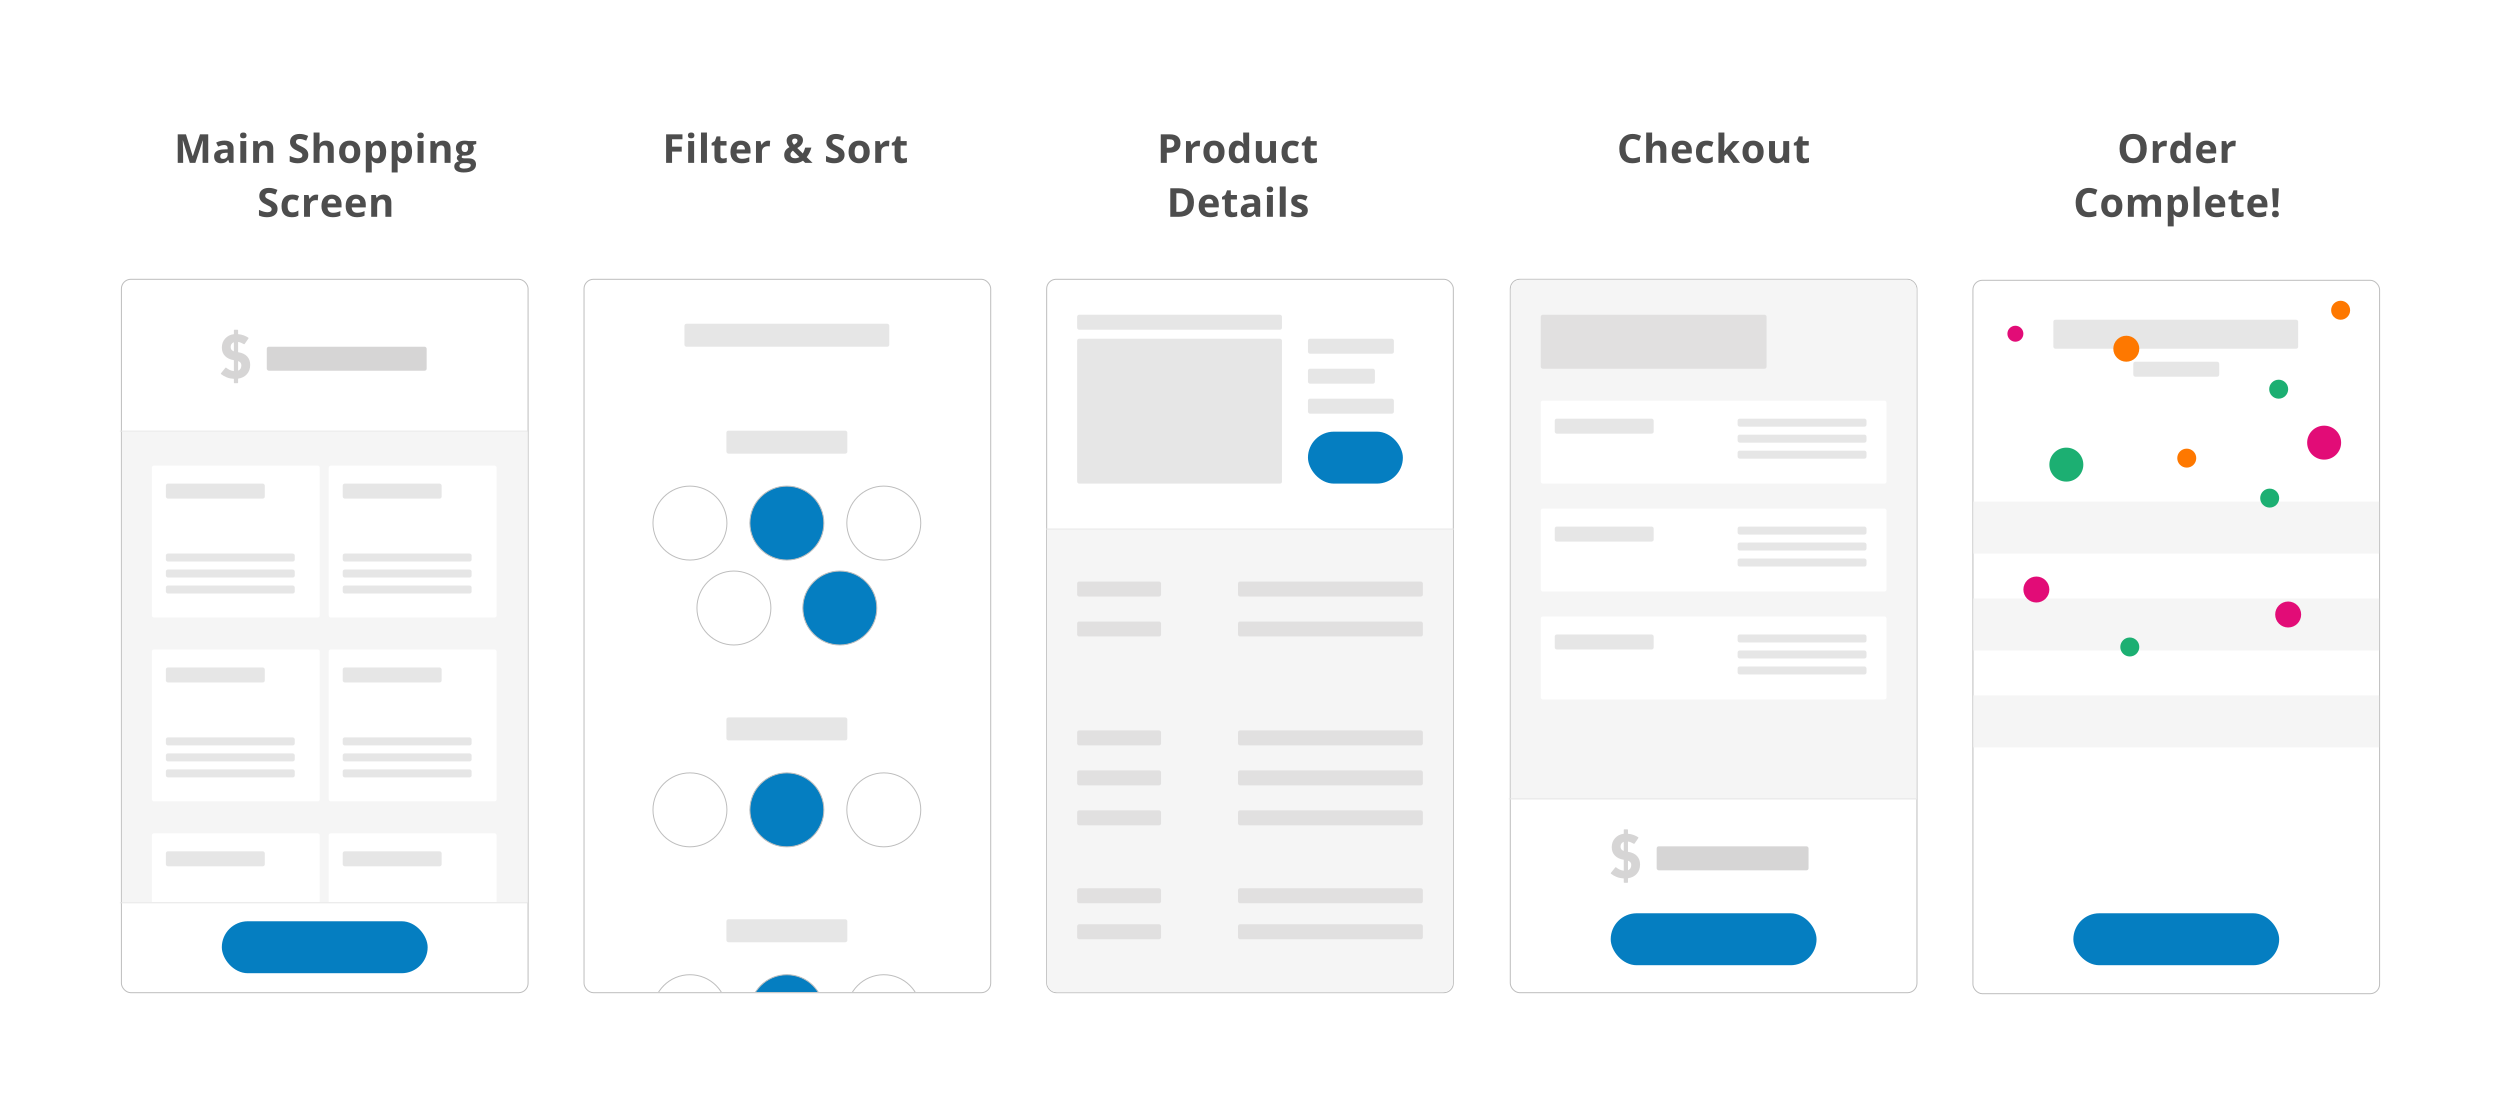<svg width="2502" height="1116" viewBox="0 0 2502 1116" fill="none" xmlns="http://www.w3.org/2000/svg">
<rect width="2502" height="1116" fill="white"/>
<rect x="121.5" y="279.5" width="407" height="714" rx="9.5" fill="white" stroke="#BDBDBD"/>
<rect x="122" y="432" width="406" height="471" fill="#F5F5F5"/>
<rect x="222" y="922" width="206" height="52" rx="26" fill="#057EC1"/>
<g filter="url(#filter0_d)">
<rect x="152" y="464" width="168" height="152" rx="2" fill="white"/>
</g>
<rect x="166" y="484" width="99" height="15" rx="2" fill="#E6E6E6"/>
<rect x="166" y="554" width="129" height="8" rx="2" fill="#E6E6E6"/>
<rect x="166" y="570" width="129" height="8" rx="2" fill="#E6E6E6"/>
<rect x="166" y="586" width="129" height="8" rx="2" fill="#E6E6E6"/>
<g filter="url(#filter1_d)">
<rect x="152" y="648" width="168" height="152" rx="2" fill="white"/>
</g>
<rect x="166" y="668" width="99" height="15" rx="2" fill="#E6E6E6"/>
<rect x="166" y="738" width="129" height="8" rx="2" fill="#E6E6E6"/>
<rect x="166" y="754" width="129" height="8" rx="2" fill="#E6E6E6"/>
<rect x="166" y="770" width="129" height="8" rx="2" fill="#E6E6E6"/>
<g filter="url(#filter2_d)">
<rect x="329" y="464" width="168" height="152" rx="2" fill="white"/>
</g>
<rect x="343" y="484" width="99" height="15" rx="2" fill="#E6E6E6"/>
<rect x="343" y="554" width="129" height="8" rx="2" fill="#E6E6E6"/>
<rect x="343" y="570" width="129" height="8" rx="2" fill="#E6E6E6"/>
<rect x="343" y="586" width="129" height="8" rx="2" fill="#E6E6E6"/>
<g filter="url(#filter3_d)">
<rect x="329" y="648" width="168" height="152" rx="2" fill="white"/>
</g>
<rect x="343" y="668" width="99" height="15" rx="2" fill="#E6E6E6"/>
<rect x="343" y="738" width="129" height="8" rx="2" fill="#E6E6E6"/>
<rect x="343" y="754" width="129" height="8" rx="2" fill="#E6E6E6"/>
<rect x="343" y="770" width="129" height="8" rx="2" fill="#E6E6E6"/>
<mask id="mask0" mask-type="alpha" maskUnits="userSpaceOnUse" x="147" y="821" width="358" height="82">
<rect x="147" y="821" width="358" height="82" fill="#C4C4C4"/>
</mask>
<g mask="url(#mask0)">
<g filter="url(#filter4_d)">
<rect x="152" y="832" width="168" height="152" rx="2" fill="white"/>
</g>
<rect x="166" y="852" width="99" height="15" rx="2" fill="#E6E6E6"/>
<g filter="url(#filter5_d)">
<rect x="329" y="832" width="168" height="152" rx="2" fill="white"/>
</g>
<rect x="343" y="852" width="99" height="15" rx="2" fill="#E6E6E6"/>
</g>
<line x1="120" y1="431.5" x2="528" y2="431.5" stroke="#E6E6E6"/>
<line x1="120" y1="903.5" x2="528" y2="903.5" stroke="#E6E6E6"/>
<path d="M221.324 374.48C220.94 374.181 220.897 373.861 221.196 373.52L225.548 368.144C225.847 367.803 226.124 367.76 226.38 368.016C227.319 368.784 228.449 369.509 229.772 370.192C231.095 370.832 232.524 371.237 234.06 371.408V360.464C230.305 359.867 227.361 358.48 225.228 356.304C223.095 354.128 222.028 351.312 222.028 347.856C222.028 346.064 222.305 344.4 222.86 342.864C223.457 341.328 224.289 339.984 225.356 338.832C226.423 337.637 227.681 336.656 229.132 335.888C230.625 335.12 232.268 334.629 234.06 334.416V330.64C234.06 330.213 234.273 330 234.7 330H237.644C238.071 330 238.284 330.213 238.284 330.64V334.416C240.332 334.587 242.209 334.992 243.916 335.632C245.623 336.272 247.137 337.019 248.46 337.872C248.801 338.128 248.844 338.448 248.588 338.832L244.876 344.208C244.62 344.549 244.321 344.613 243.98 344.4C243.084 343.845 242.145 343.376 241.164 342.992C240.225 342.608 239.265 342.331 238.284 342.16V352.464C242.337 353.104 245.367 354.533 247.372 356.752C249.377 358.928 250.38 361.744 250.38 365.2C250.38 368.955 249.292 372.048 247.116 374.48C244.983 376.912 242.039 378.405 238.284 378.96V382.864C238.284 383.291 238.071 383.504 237.644 383.504H234.7C234.273 383.504 234.06 383.291 234.06 382.864V379.152C231.5 379.024 229.132 378.533 226.956 377.68C224.823 376.827 222.945 375.76 221.324 374.48ZM234.06 342.48C233.079 342.864 232.289 343.461 231.692 344.272C231.137 345.083 230.86 346.043 230.86 347.152C230.86 348.176 231.073 349.072 231.5 349.84C231.969 350.565 232.823 351.163 234.06 351.632V342.48ZM238.284 370.96C240.46 370.107 241.548 368.336 241.548 365.648C241.548 364.709 241.313 363.877 240.844 363.152C240.375 362.427 239.521 361.829 238.284 361.36V370.96Z" fill="#D6D5D5"/>
<rect x="267" y="347" width="160" height="24" rx="2" fill="#D6D5D5"/>
<rect x="1511.5" y="279.5" width="407" height="714" rx="9.5" fill="white" stroke="#BDBDBD"/>
<path d="M1612.32 874.48C1611.94 874.181 1611.9 873.861 1612.2 873.52L1616.55 868.144C1616.85 867.803 1617.12 867.76 1617.38 868.016C1618.32 868.784 1619.45 869.509 1620.77 870.192C1622.09 870.832 1623.52 871.237 1625.06 871.408V860.464C1621.31 859.867 1618.36 858.48 1616.23 856.304C1614.09 854.128 1613.03 851.312 1613.03 847.856C1613.03 846.064 1613.31 844.4 1613.86 842.864C1614.46 841.328 1615.29 839.984 1616.36 838.832C1617.42 837.637 1618.68 836.656 1620.13 835.888C1621.63 835.12 1623.27 834.629 1625.06 834.416V830.64C1625.06 830.213 1625.27 830 1625.7 830H1628.64C1629.07 830 1629.28 830.213 1629.28 830.64V834.416C1631.33 834.587 1633.21 834.992 1634.92 835.632C1636.62 836.272 1638.14 837.019 1639.46 837.872C1639.8 838.128 1639.84 838.448 1639.59 838.832L1635.88 844.208C1635.62 844.549 1635.32 844.613 1634.98 844.4C1634.08 843.845 1633.15 843.376 1632.16 842.992C1631.23 842.608 1630.27 842.331 1629.28 842.16V852.464C1633.34 853.104 1636.37 854.533 1638.37 856.752C1640.38 858.928 1641.38 861.744 1641.38 865.2C1641.38 868.955 1640.29 872.048 1638.12 874.48C1635.98 876.912 1633.04 878.405 1629.28 878.96V882.864C1629.28 883.291 1629.07 883.504 1628.64 883.504H1625.7C1625.27 883.504 1625.06 883.291 1625.06 882.864V879.152C1622.5 879.024 1620.13 878.533 1617.96 877.68C1615.82 876.827 1613.95 875.76 1612.32 874.48ZM1625.06 842.48C1624.08 842.864 1623.29 843.461 1622.69 844.272C1622.14 845.083 1621.86 846.043 1621.86 847.152C1621.86 848.176 1622.07 849.072 1622.5 849.84C1622.97 850.565 1623.82 851.163 1625.06 851.632V842.48ZM1629.28 870.96C1631.46 870.107 1632.55 868.336 1632.55 865.648C1632.55 864.709 1632.31 863.877 1631.84 863.152C1631.37 862.427 1630.52 861.829 1629.28 861.36V870.96Z" fill="#D6D5D5"/>
<rect x="1658" y="847" width="152" height="24" rx="2" fill="#D6D5D5"/>
<path d="M1512 290C1512 284.477 1516.48 280 1522 280H1908C1913.52 280 1918 284.477 1918 290V800H1512V290Z" fill="#F5F5F5"/>
<rect x="1542" y="315" width="226" height="54" rx="2" fill="#E1E0E0"/>
<rect x="1612" y="914" width="206" height="52" rx="26" fill="#057EC1"/>
<g filter="url(#filter6_d)">
<rect x="1542" y="399" width="346" height="83" rx="2" fill="white"/>
</g>
<rect x="1556" y="419" width="99" height="15" rx="2" fill="#E6E6E6"/>
<rect x="1739" y="419" width="129" height="8" rx="2" fill="#E6E6E6"/>
<rect x="1739" y="435" width="129" height="8" rx="2" fill="#E6E6E6"/>
<rect x="1739" y="451" width="129" height="8" rx="2" fill="#E6E6E6"/>
<g filter="url(#filter7_d)">
<rect x="1542" y="507" width="346" height="83" rx="2" fill="white"/>
</g>
<rect x="1556" y="527" width="99" height="15" rx="2" fill="#E6E6E6"/>
<rect x="1739" y="527" width="129" height="8" rx="2" fill="#E6E6E6"/>
<rect x="1739" y="543" width="129" height="8" rx="2" fill="#E6E6E6"/>
<rect x="1739" y="559" width="129" height="8" rx="2" fill="#E6E6E6"/>
<g filter="url(#filter8_d)">
<rect x="1542" y="615" width="346" height="83" rx="2" fill="white"/>
</g>
<rect x="1556" y="635" width="99" height="15" rx="2" fill="#E6E6E6"/>
<rect x="1739" y="635" width="129" height="8" rx="2" fill="#E6E6E6"/>
<rect x="1739" y="651" width="129" height="8" rx="2" fill="#E6E6E6"/>
<rect x="1739" y="667" width="129" height="8" rx="2" fill="#E6E6E6"/>
<line x1="1510" y1="799.5" x2="1918" y2="799.5" stroke="#E6E6E6"/>
<rect x="1047.5" y="279.5" width="407" height="714" rx="9.5" fill="white" stroke="#BDBDBD"/>
<rect x="1309" y="432" width="95" height="52" rx="26" fill="#057EC1"/>
<path d="M1048 530H1454V983C1454 988.523 1449.52 993 1444 993H1058C1052.48 993 1048 988.523 1048 983V530Z" fill="#F5F5F5"/>
<line x1="1047" y1="529.5" x2="1455" y2="529.5" stroke="#E6E6E6"/>
<rect x="1309" y="339" width="86" height="15" rx="2" fill="#E6E6E6"/>
<rect x="1309" y="369" width="67" height="15" rx="2" fill="#E6E6E6"/>
<rect x="1309" y="399" width="86" height="15" rx="2" fill="#E6E6E6"/>
<rect x="1078" y="582" width="84" height="15" rx="2" fill="#E1E0E0"/>
<rect x="1078" y="622" width="84" height="15" rx="2" fill="#E1E0E0"/>
<rect x="1078" y="731" width="84" height="15" rx="2" fill="#E1E0E0"/>
<rect x="1078" y="771" width="84" height="15" rx="2" fill="#E1E0E0"/>
<rect x="1078" y="811" width="84" height="15" rx="2" fill="#E1E0E0"/>
<rect x="1078" y="925" width="84" height="15" rx="2" fill="#E1E0E0"/>
<rect x="1078" y="889" width="84" height="15" rx="2" fill="#E1E0E0"/>
<rect x="1239" y="582" width="185" height="15" rx="2" fill="#E1E0E0"/>
<rect x="1239" y="622" width="185" height="15" rx="2" fill="#E1E0E0"/>
<rect x="1239" y="731" width="185" height="15" rx="2" fill="#E1E0E0"/>
<rect x="1239" y="771" width="185" height="15" rx="2" fill="#E1E0E0"/>
<rect x="1239" y="811" width="185" height="15" rx="2" fill="#E1E0E0"/>
<rect x="1239" y="925" width="185" height="15" rx="2" fill="#E1E0E0"/>
<rect x="1239" y="889" width="185" height="15" rx="2" fill="#E1E0E0"/>
<rect x="1078" y="315" width="205" height="15" rx="2" fill="#E6E6E6"/>
<rect x="1078" y="339" width="205" height="145" rx="2" fill="#E6E6E6"/>
<path d="M189.952 163L183.077 140.598H182.901C183.148 145.155 183.272 148.195 183.272 149.719V163H177.862V134.445H186.104L192.862 156.281H192.979L200.147 134.445H208.389V163H202.745V149.484C202.745 148.846 202.751 148.111 202.764 147.277C202.79 146.444 202.881 144.23 203.038 140.637H202.862L195.498 163H189.952ZM229.595 163L228.442 160.031H228.286C227.283 161.294 226.248 162.173 225.18 162.668C224.126 163.15 222.746 163.391 221.04 163.391C218.943 163.391 217.29 162.792 216.079 161.594C214.881 160.396 214.282 158.69 214.282 156.477C214.282 154.159 215.089 152.453 216.704 151.359C218.332 150.253 220.779 149.641 224.048 149.523L227.837 149.406V148.449C227.837 146.236 226.704 145.129 224.438 145.129C222.693 145.129 220.643 145.656 218.286 146.711L216.313 142.688C218.826 141.372 221.613 140.715 224.673 140.715C227.602 140.715 229.848 141.353 231.411 142.629C232.973 143.905 233.755 145.845 233.755 148.449V163H229.595ZM227.837 152.883L225.532 152.961C223.8 153.013 222.511 153.326 221.665 153.898C220.818 154.471 220.395 155.344 220.395 156.516C220.395 158.195 221.359 159.035 223.286 159.035C224.666 159.035 225.766 158.638 226.587 157.844C227.42 157.049 227.837 155.995 227.837 154.68V152.883ZM240.253 135.52C240.253 133.579 241.334 132.609 243.495 132.609C245.657 132.609 246.738 133.579 246.738 135.52C246.738 136.444 246.464 137.167 245.917 137.688C245.383 138.195 244.576 138.449 243.495 138.449C241.334 138.449 240.253 137.473 240.253 135.52ZM246.464 163H240.507V141.164H246.464V163ZM273.49 163H267.533V150.246C267.533 148.671 267.253 147.492 266.693 146.711C266.133 145.917 265.241 145.52 264.017 145.52C262.351 145.52 261.146 146.079 260.404 147.199C259.662 148.306 259.291 150.148 259.291 152.727V163H253.334V141.164H257.884L258.685 143.957H259.017C259.681 142.902 260.593 142.108 261.752 141.574C262.923 141.027 264.252 140.754 265.736 140.754C268.275 140.754 270.202 141.444 271.517 142.824C272.832 144.191 273.49 146.171 273.49 148.762V163ZM308.538 155.07C308.538 157.648 307.607 159.68 305.745 161.164C303.896 162.648 301.317 163.391 298.01 163.391C294.963 163.391 292.268 162.818 289.924 161.672V156.047C291.851 156.906 293.479 157.512 294.807 157.863C296.148 158.215 297.372 158.391 298.479 158.391C299.807 158.391 300.823 158.137 301.526 157.629C302.242 157.121 302.6 156.366 302.6 155.363C302.6 154.803 302.444 154.309 302.131 153.879C301.819 153.436 301.357 153.013 300.745 152.609C300.146 152.206 298.915 151.561 297.053 150.676C295.308 149.855 294 149.068 293.127 148.312C292.255 147.557 291.558 146.678 291.038 145.676C290.517 144.673 290.256 143.501 290.256 142.16C290.256 139.634 291.109 137.648 292.815 136.203C294.534 134.758 296.903 134.035 299.924 134.035C301.409 134.035 302.821 134.211 304.163 134.562C305.517 134.914 306.929 135.409 308.401 136.047L306.448 140.754C304.924 140.129 303.661 139.693 302.659 139.445C301.669 139.198 300.692 139.074 299.729 139.074C298.583 139.074 297.704 139.341 297.092 139.875C296.48 140.409 296.174 141.105 296.174 141.965C296.174 142.499 296.298 142.967 296.545 143.371C296.793 143.762 297.183 144.146 297.717 144.523C298.264 144.888 299.547 145.552 301.565 146.516C304.234 147.792 306.064 149.074 307.053 150.363C308.043 151.639 308.538 153.208 308.538 155.07ZM334.001 163H328.044V150.246C328.044 147.095 326.872 145.52 324.528 145.52C322.861 145.52 321.657 146.086 320.915 147.219C320.173 148.352 319.802 150.188 319.802 152.727V163H313.845V132.609H319.802V138.801C319.802 139.283 319.756 140.415 319.665 142.199L319.528 143.957H319.841C321.169 141.822 323.278 140.754 326.169 140.754C328.734 140.754 330.68 141.444 332.009 142.824C333.337 144.204 334.001 146.184 334.001 148.762V163ZM345.48 152.043C345.48 154.204 345.831 155.839 346.534 156.945C347.251 158.052 348.409 158.605 350.011 158.605C351.599 158.605 352.739 158.059 353.429 156.965C354.132 155.858 354.484 154.217 354.484 152.043C354.484 149.882 354.132 148.26 353.429 147.18C352.726 146.099 351.573 145.559 349.972 145.559C348.383 145.559 347.238 146.099 346.534 147.18C345.831 148.247 345.48 149.868 345.48 152.043ZM360.577 152.043C360.577 155.598 359.64 158.378 357.765 160.383C355.89 162.388 353.279 163.391 349.933 163.391C347.836 163.391 345.988 162.935 344.386 162.023C342.784 161.099 341.554 159.777 340.695 158.059C339.835 156.34 339.405 154.335 339.405 152.043C339.405 148.475 340.336 145.702 342.198 143.723C344.06 141.743 346.678 140.754 350.05 140.754C352.146 140.754 353.995 141.21 355.597 142.121C357.198 143.033 358.429 144.341 359.288 146.047C360.148 147.753 360.577 149.751 360.577 152.043ZM378.091 163.391C375.526 163.391 373.515 162.46 372.056 160.598H371.744C371.952 162.421 372.056 163.475 372.056 163.762V172.609H366.099V141.164H370.943L371.783 143.996H372.056C373.449 141.835 375.513 140.754 378.248 140.754C380.826 140.754 382.844 141.75 384.302 143.742C385.761 145.734 386.49 148.501 386.49 152.043C386.49 154.374 386.145 156.398 385.455 158.117C384.778 159.836 383.808 161.145 382.545 162.043C381.282 162.941 379.797 163.391 378.091 163.391ZM376.334 145.52C374.862 145.52 373.788 145.975 373.111 146.887C372.434 147.785 372.082 149.276 372.056 151.359V152.004C372.056 154.348 372.401 156.027 373.091 157.043C373.795 158.059 374.901 158.566 376.412 158.566C379.081 158.566 380.416 156.366 380.416 151.965C380.416 149.816 380.084 148.208 379.42 147.141C378.768 146.06 377.74 145.52 376.334 145.52ZM404.004 163.391C401.439 163.391 399.427 162.46 397.969 160.598H397.656C397.865 162.421 397.969 163.475 397.969 163.762V172.609H392.012V141.164H396.855L397.695 143.996H397.969C399.362 141.835 401.426 140.754 404.16 140.754C406.738 140.754 408.757 141.75 410.215 143.742C411.673 145.734 412.402 148.501 412.402 152.043C412.402 154.374 412.057 156.398 411.367 158.117C410.69 159.836 409.72 161.145 408.457 162.043C407.194 162.941 405.71 163.391 404.004 163.391ZM402.246 145.52C400.775 145.52 399.701 145.975 399.023 146.887C398.346 147.785 397.995 149.276 397.969 151.359V152.004C397.969 154.348 398.314 156.027 399.004 157.043C399.707 158.059 400.814 158.566 402.324 158.566C404.993 158.566 406.328 156.366 406.328 151.965C406.328 149.816 405.996 148.208 405.332 147.141C404.681 146.06 403.652 145.52 402.246 145.52ZM417.67 135.52C417.67 133.579 418.751 132.609 420.913 132.609C423.074 132.609 424.155 133.579 424.155 135.52C424.155 136.444 423.881 137.167 423.334 137.688C422.801 138.195 421.993 138.449 420.913 138.449C418.751 138.449 417.67 137.473 417.67 135.52ZM423.881 163H417.924V141.164H423.881V163ZM450.907 163H444.95V150.246C444.95 148.671 444.67 147.492 444.11 146.711C443.55 145.917 442.658 145.52 441.434 145.52C439.768 145.52 438.563 146.079 437.821 147.199C437.079 148.306 436.708 150.148 436.708 152.727V163H430.751V141.164H435.302L436.102 143.957H436.434C437.098 142.902 438.01 142.108 439.169 141.574C440.341 141.027 441.669 140.754 443.153 140.754C445.692 140.754 447.619 141.444 448.934 142.824C450.249 144.191 450.907 146.171 450.907 148.762V163ZM476.644 141.164V144.191L473.226 145.07C473.851 146.047 474.163 147.141 474.163 148.352C474.163 150.695 473.343 152.525 471.702 153.84C470.075 155.142 467.809 155.793 464.905 155.793L463.831 155.734L462.952 155.637C462.34 156.105 462.034 156.626 462.034 157.199C462.034 158.059 463.128 158.488 465.316 158.488H469.027C471.422 158.488 473.245 159.003 474.495 160.031C475.758 161.06 476.39 162.57 476.39 164.562C476.39 167.115 475.322 169.094 473.187 170.5C471.064 171.906 468.011 172.609 464.027 172.609C460.98 172.609 458.649 172.076 457.034 171.008C455.433 169.953 454.632 168.469 454.632 166.555C454.632 165.24 455.042 164.139 455.863 163.254C456.683 162.368 457.887 161.737 459.476 161.359C458.864 161.099 458.33 160.676 457.874 160.09C457.419 159.491 457.191 158.859 457.191 158.195C457.191 157.362 457.432 156.672 457.913 156.125C458.395 155.565 459.092 155.018 460.003 154.484C458.857 153.99 457.946 153.195 457.269 152.102C456.605 151.008 456.273 149.719 456.273 148.234C456.273 145.852 457.047 144.009 458.597 142.707C460.146 141.405 462.36 140.754 465.238 140.754C465.849 140.754 466.572 140.812 467.405 140.93C468.252 141.034 468.792 141.112 469.027 141.164H476.644ZM459.788 166.086C459.788 166.906 460.179 167.551 460.96 168.02C461.754 168.488 462.861 168.723 464.28 168.723C466.416 168.723 468.089 168.43 469.3 167.844C470.511 167.258 471.116 166.457 471.116 165.441C471.116 164.621 470.758 164.055 470.042 163.742C469.326 163.43 468.219 163.273 466.722 163.273H463.636C462.542 163.273 461.624 163.527 460.882 164.035C460.153 164.556 459.788 165.24 459.788 166.086ZM461.956 148.312C461.956 149.497 462.223 150.435 462.757 151.125C463.304 151.815 464.131 152.16 465.238 152.16C466.357 152.16 467.178 151.815 467.698 151.125C468.219 150.435 468.48 149.497 468.48 148.312C468.48 145.682 467.399 144.367 465.238 144.367C463.05 144.367 461.956 145.682 461.956 148.312ZM277.781 209.07C277.781 211.648 276.85 213.68 274.988 215.164C273.139 216.648 270.561 217.391 267.254 217.391C264.207 217.391 261.512 216.818 259.168 215.672V210.047C261.095 210.906 262.723 211.512 264.051 211.863C265.392 212.215 266.616 212.391 267.723 212.391C269.051 212.391 270.066 212.137 270.77 211.629C271.486 211.121 271.844 210.366 271.844 209.363C271.844 208.803 271.688 208.309 271.375 207.879C271.062 207.436 270.6 207.013 269.988 206.609C269.389 206.206 268.159 205.561 266.297 204.676C264.552 203.855 263.243 203.068 262.371 202.312C261.499 201.557 260.802 200.678 260.281 199.676C259.76 198.673 259.5 197.501 259.5 196.16C259.5 193.634 260.353 191.648 262.059 190.203C263.777 188.758 266.147 188.035 269.168 188.035C270.652 188.035 272.065 188.211 273.406 188.562C274.76 188.914 276.173 189.409 277.645 190.047L275.691 194.754C274.168 194.129 272.905 193.693 271.902 193.445C270.913 193.198 269.936 193.074 268.973 193.074C267.827 193.074 266.948 193.341 266.336 193.875C265.724 194.409 265.418 195.105 265.418 195.965C265.418 196.499 265.542 196.967 265.789 197.371C266.036 197.762 266.427 198.146 266.961 198.523C267.508 198.888 268.79 199.552 270.809 200.516C273.478 201.792 275.307 203.074 276.297 204.363C277.286 205.639 277.781 207.208 277.781 209.07ZM291.955 217.391C285.159 217.391 281.76 213.66 281.76 206.199C281.76 202.488 282.685 199.656 284.534 197.703C286.383 195.737 289.032 194.754 292.483 194.754C295.009 194.754 297.274 195.249 299.28 196.238L297.522 200.848C296.584 200.47 295.712 200.164 294.905 199.93C294.097 199.682 293.29 199.559 292.483 199.559C289.384 199.559 287.834 201.759 287.834 206.16C287.834 210.431 289.384 212.566 292.483 212.566C293.629 212.566 294.69 212.417 295.666 212.117C296.643 211.805 297.62 211.323 298.596 210.672V215.77C297.633 216.382 296.656 216.805 295.666 217.039C294.69 217.273 293.453 217.391 291.955 217.391ZM316.462 194.754C317.269 194.754 317.94 194.812 318.473 194.93L318.024 200.516C317.542 200.385 316.957 200.32 316.266 200.32C314.365 200.32 312.881 200.809 311.813 201.785C310.759 202.762 310.231 204.129 310.231 205.887V217H304.274V195.164H308.786L309.665 198.836H309.958C310.635 197.612 311.546 196.629 312.692 195.887C313.851 195.132 315.108 194.754 316.462 194.754ZM332.081 198.992C330.818 198.992 329.829 199.396 329.113 200.203C328.396 200.997 327.986 202.13 327.882 203.602H336.241C336.215 202.13 335.831 200.997 335.089 200.203C334.347 199.396 333.344 198.992 332.081 198.992ZM332.921 217.391C329.405 217.391 326.658 216.421 324.679 214.48C322.7 212.54 321.71 209.793 321.71 206.238C321.71 202.579 322.622 199.754 324.445 197.762C326.28 195.757 328.813 194.754 332.042 194.754C335.128 194.754 337.53 195.633 339.249 197.391C340.968 199.148 341.827 201.577 341.827 204.676V207.566H327.745C327.81 209.259 328.312 210.581 329.249 211.531C330.187 212.482 331.502 212.957 333.195 212.957C334.51 212.957 335.753 212.82 336.925 212.547C338.097 212.273 339.321 211.837 340.597 211.238V215.848C339.555 216.368 338.442 216.753 337.257 217C336.072 217.26 334.627 217.391 332.921 217.391ZM356.314 198.992C355.051 198.992 354.061 199.396 353.345 200.203C352.629 200.997 352.219 202.13 352.115 203.602H360.474C360.448 202.13 360.064 200.997 359.322 200.203C358.58 199.396 357.577 198.992 356.314 198.992ZM357.154 217.391C353.638 217.391 350.891 216.421 348.912 214.48C346.933 212.54 345.943 209.793 345.943 206.238C345.943 202.579 346.854 199.754 348.677 197.762C350.513 195.757 353.046 194.754 356.275 194.754C359.361 194.754 361.763 195.633 363.482 197.391C365.201 199.148 366.06 201.577 366.06 204.676V207.566H351.978C352.043 209.259 352.545 210.581 353.482 211.531C354.42 212.482 355.735 212.957 357.427 212.957C358.742 212.957 359.986 212.82 361.158 212.547C362.33 212.273 363.554 211.837 364.83 211.238V215.848C363.788 216.368 362.675 216.753 361.49 217C360.305 217.26 358.86 217.391 357.154 217.391ZM391.66 217H385.703V204.246C385.703 202.671 385.423 201.492 384.863 200.711C384.303 199.917 383.411 199.52 382.188 199.52C380.521 199.52 379.316 200.079 378.574 201.199C377.832 202.306 377.461 204.148 377.461 206.727V217H371.504V195.164H376.055L376.855 197.957H377.188C377.852 196.902 378.763 196.108 379.922 195.574C381.094 195.027 382.422 194.754 383.906 194.754C386.445 194.754 388.372 195.444 389.688 196.824C391.003 198.191 391.66 200.171 391.66 202.762V217Z" fill="#4D4D4D"/>
<path d="M1167.74 147.883H1169.73C1171.59 147.883 1172.99 147.518 1173.91 146.789C1174.84 146.047 1175.3 144.973 1175.3 143.566C1175.3 142.147 1174.91 141.099 1174.13 140.422C1173.36 139.745 1172.15 139.406 1170.49 139.406H1167.74V147.883ZM1181.41 143.352C1181.41 146.424 1180.45 148.775 1178.52 150.402C1176.61 152.03 1173.88 152.844 1170.34 152.844H1167.74V163H1161.69V134.445H1170.81C1174.27 134.445 1176.9 135.194 1178.7 136.691C1180.51 138.176 1181.41 140.396 1181.41 143.352ZM1199.12 140.754C1199.93 140.754 1200.6 140.812 1201.13 140.93L1200.68 146.516C1200.2 146.385 1199.62 146.32 1198.93 146.32C1197.02 146.32 1195.54 146.809 1194.47 147.785C1193.42 148.762 1192.89 150.129 1192.89 151.887V163H1186.93V141.164H1191.45L1192.32 144.836H1192.62C1193.29 143.612 1194.21 142.629 1195.35 141.887C1196.51 141.132 1197.77 140.754 1199.12 140.754ZM1210.44 152.043C1210.44 154.204 1210.8 155.839 1211.5 156.945C1212.21 158.052 1213.37 158.605 1214.98 158.605C1216.56 158.605 1217.7 158.059 1218.39 156.965C1219.1 155.858 1219.45 154.217 1219.45 152.043C1219.45 149.882 1219.1 148.26 1218.39 147.18C1217.69 146.099 1216.54 145.559 1214.94 145.559C1213.35 145.559 1212.2 146.099 1211.5 147.18C1210.8 148.247 1210.44 149.868 1210.44 152.043ZM1225.54 152.043C1225.54 155.598 1224.6 158.378 1222.73 160.383C1220.85 162.388 1218.24 163.391 1214.9 163.391C1212.8 163.391 1210.95 162.935 1209.35 162.023C1207.75 161.099 1206.52 159.777 1205.66 158.059C1204.8 156.34 1204.37 154.335 1204.37 152.043C1204.37 148.475 1205.3 145.702 1207.16 143.723C1209.02 141.743 1211.64 140.754 1215.01 140.754C1217.11 140.754 1218.96 141.21 1220.56 142.121C1222.16 143.033 1223.39 144.341 1224.25 146.047C1225.11 147.753 1225.54 149.751 1225.54 152.043ZM1237.98 163.391C1235.41 163.391 1233.39 162.395 1231.92 160.402C1230.46 158.41 1229.74 155.65 1229.74 152.121C1229.74 148.54 1230.48 145.754 1231.96 143.762C1233.46 141.757 1235.52 140.754 1238.13 140.754C1240.88 140.754 1242.98 141.822 1244.42 143.957H1244.62C1244.32 142.329 1244.17 140.878 1244.17 139.602V132.609H1250.15V163H1245.58L1244.42 160.168H1244.17C1242.81 162.316 1240.75 163.391 1237.98 163.391ZM1240.07 158.645C1241.59 158.645 1242.7 158.202 1243.41 157.316C1244.12 156.431 1244.51 154.927 1244.58 152.805V152.16C1244.58 149.816 1244.21 148.137 1243.49 147.121C1242.77 146.105 1241.6 145.598 1239.97 145.598C1238.64 145.598 1237.61 146.164 1236.86 147.297C1236.13 148.417 1235.77 150.051 1235.77 152.199C1235.77 154.348 1236.14 155.962 1236.88 157.043C1237.63 158.111 1238.69 158.645 1240.07 158.645ZM1272.44 163L1271.64 160.207H1271.33C1270.69 161.223 1269.79 162.01 1268.62 162.57C1267.44 163.117 1266.11 163.391 1264.61 163.391C1262.05 163.391 1260.11 162.707 1258.81 161.34C1257.51 159.96 1256.86 157.98 1256.86 155.402V141.164H1262.82V153.918C1262.82 155.493 1263.1 156.678 1263.66 157.473C1264.22 158.254 1265.11 158.645 1266.33 158.645C1268 158.645 1269.2 158.091 1269.94 156.984C1270.69 155.865 1271.06 154.016 1271.06 151.438V141.164H1277.01V163H1272.44ZM1292.73 163.391C1285.94 163.391 1282.54 159.66 1282.54 152.199C1282.54 148.488 1283.46 145.656 1285.31 143.703C1287.16 141.737 1289.81 140.754 1293.26 140.754C1295.79 140.754 1298.05 141.249 1300.06 142.238L1298.3 146.848C1297.36 146.47 1296.49 146.164 1295.68 145.93C1294.87 145.682 1294.07 145.559 1293.26 145.559C1290.16 145.559 1288.61 147.759 1288.61 152.16C1288.61 156.431 1290.16 158.566 1293.26 158.566C1294.41 158.566 1295.47 158.417 1296.44 158.117C1297.42 157.805 1298.4 157.323 1299.37 156.672V161.77C1298.41 162.382 1297.43 162.805 1296.44 163.039C1295.47 163.273 1294.23 163.391 1292.73 163.391ZM1314.25 158.645C1315.29 158.645 1316.54 158.417 1318 157.961V162.395C1316.52 163.059 1314.69 163.391 1312.53 163.391C1310.15 163.391 1308.41 162.792 1307.32 161.594C1306.24 160.383 1305.7 158.573 1305.7 156.164V145.637H1302.84V143.117L1306.12 141.125L1307.84 136.516H1311.65V141.164H1317.77V145.637H1311.65V156.164C1311.65 157.01 1311.89 157.635 1312.36 158.039C1312.84 158.443 1313.47 158.645 1314.25 158.645ZM1194.91 202.449C1194.91 207.15 1193.57 210.75 1190.89 213.25C1188.22 215.75 1184.36 217 1179.31 217H1171.22V188.445H1180.19C1184.85 188.445 1188.47 189.676 1191.05 192.137C1193.63 194.598 1194.91 198.035 1194.91 202.449ZM1188.63 202.605C1188.63 196.473 1185.92 193.406 1180.5 193.406H1177.28V212H1179.88C1185.71 212 1188.63 208.868 1188.63 202.605ZM1210.01 198.992C1208.74 198.992 1207.75 199.396 1207.04 200.203C1206.32 200.997 1205.91 202.13 1205.81 203.602H1214.17C1214.14 202.13 1213.76 200.997 1213.01 200.203C1212.27 199.396 1211.27 198.992 1210.01 198.992ZM1210.85 217.391C1207.33 217.391 1204.58 216.421 1202.6 214.48C1200.63 212.54 1199.64 209.793 1199.64 206.238C1199.64 202.579 1200.55 199.754 1202.37 197.762C1204.21 195.757 1206.74 194.754 1209.97 194.754C1213.05 194.754 1215.46 195.633 1217.17 197.391C1218.89 199.148 1219.75 201.577 1219.75 204.676V207.566H1205.67C1205.74 209.259 1206.24 210.581 1207.17 211.531C1208.11 212.482 1209.43 212.957 1211.12 212.957C1212.44 212.957 1213.68 212.82 1214.85 212.547C1216.02 212.273 1217.25 211.837 1218.52 211.238V215.848C1217.48 216.368 1216.37 216.753 1215.18 217C1214 217.26 1212.55 217.391 1210.85 217.391ZM1234.4 212.645C1235.44 212.645 1236.69 212.417 1238.15 211.961V216.395C1236.66 217.059 1234.84 217.391 1232.68 217.391C1230.29 217.391 1228.56 216.792 1227.46 215.594C1226.38 214.383 1225.84 212.573 1225.84 210.164V199.637H1222.99V197.117L1226.27 195.125L1227.99 190.516H1231.8V195.164H1237.91V199.637H1231.8V210.164C1231.8 211.01 1232.03 211.635 1232.5 212.039C1232.98 212.443 1233.61 212.645 1234.4 212.645ZM1257.05 217L1255.89 214.031H1255.74C1254.74 215.294 1253.7 216.173 1252.63 216.668C1251.58 217.15 1250.2 217.391 1248.49 217.391C1246.4 217.391 1244.74 216.792 1243.53 215.594C1242.33 214.396 1241.73 212.69 1241.73 210.477C1241.73 208.159 1242.54 206.453 1244.16 205.359C1245.78 204.253 1248.23 203.641 1251.5 203.523L1255.29 203.406V202.449C1255.29 200.236 1254.16 199.129 1251.89 199.129C1250.15 199.129 1248.1 199.656 1245.74 200.711L1243.77 196.688C1246.28 195.372 1249.07 194.715 1252.12 194.715C1255.05 194.715 1257.3 195.353 1258.86 196.629C1260.43 197.905 1261.21 199.845 1261.21 202.449V217H1257.05ZM1255.29 206.883L1252.98 206.961C1251.25 207.013 1249.96 207.326 1249.12 207.898C1248.27 208.471 1247.85 209.344 1247.85 210.516C1247.85 212.195 1248.81 213.035 1250.74 213.035C1252.12 213.035 1253.22 212.638 1254.04 211.844C1254.87 211.049 1255.29 209.995 1255.29 208.68V206.883ZM1267.71 189.52C1267.71 187.579 1268.79 186.609 1270.95 186.609C1273.11 186.609 1274.19 187.579 1274.19 189.52C1274.19 190.444 1273.92 191.167 1273.37 191.688C1272.84 192.195 1272.03 192.449 1270.95 192.449C1268.79 192.449 1267.71 191.473 1267.71 189.52ZM1273.92 217H1267.96V195.164H1273.92V217ZM1286.74 217H1280.79V186.609H1286.74V217ZM1308.85 210.516C1308.85 212.755 1308.07 214.461 1306.5 215.633C1304.95 216.805 1302.63 217.391 1299.53 217.391C1297.94 217.391 1296.59 217.28 1295.47 217.059C1294.35 216.85 1293.3 216.538 1292.32 216.121V211.199C1293.43 211.72 1294.67 212.156 1296.05 212.508C1297.45 212.859 1298.67 213.035 1299.73 213.035C1301.89 213.035 1302.97 212.41 1302.97 211.16C1302.97 210.691 1302.82 210.314 1302.54 210.027C1302.25 209.728 1301.76 209.396 1301.05 209.031C1300.35 208.654 1299.41 208.217 1298.24 207.723C1296.56 207.02 1295.32 206.368 1294.53 205.77C1293.75 205.171 1293.18 204.487 1292.81 203.719C1292.46 202.938 1292.28 201.98 1292.28 200.848C1292.28 198.908 1293.03 197.41 1294.53 196.355C1296.04 195.288 1298.18 194.754 1300.94 194.754C1303.57 194.754 1306.13 195.327 1308.61 196.473L1306.82 200.77C1305.72 200.301 1304.7 199.917 1303.75 199.617C1302.8 199.318 1301.83 199.168 1300.84 199.168C1299.08 199.168 1298.2 199.643 1298.2 200.594C1298.2 201.128 1298.48 201.59 1299.04 201.98C1299.62 202.371 1300.86 202.951 1302.77 203.719C1304.48 204.409 1305.73 205.053 1306.52 205.652C1307.32 206.251 1307.9 206.941 1308.28 207.723C1308.66 208.504 1308.85 209.435 1308.85 210.516Z" fill="#4D4D4D"/>
<path d="M672.595 163H666.638V134.445H683.005V139.406H672.595V146.77H682.283V151.711H672.595V163ZM688.469 135.52C688.469 133.579 689.549 132.609 691.711 132.609C693.872 132.609 694.953 133.579 694.953 135.52C694.953 136.444 694.68 137.167 694.133 137.688C693.599 138.195 692.792 138.449 691.711 138.449C689.549 138.449 688.469 137.473 688.469 135.52ZM694.68 163H688.723V141.164H694.68V163ZM707.506 163H701.549V132.609H707.506V163ZM723.575 158.645C724.617 158.645 725.867 158.417 727.325 157.961V162.395C725.841 163.059 724.018 163.391 721.856 163.391C719.473 163.391 717.735 162.792 716.641 161.594C715.561 160.383 715.02 158.573 715.02 156.164V145.637H712.169V143.117L715.45 141.125L717.169 136.516H720.977V141.164H727.091V145.637H720.977V156.164C720.977 157.01 721.212 157.635 721.68 158.039C722.162 158.443 722.794 158.645 723.575 158.645ZM741.402 144.992C740.139 144.992 739.149 145.396 738.433 146.203C737.717 146.997 737.307 148.13 737.202 149.602H745.562C745.536 148.13 745.152 146.997 744.409 146.203C743.667 145.396 742.665 144.992 741.402 144.992ZM742.241 163.391C738.726 163.391 735.978 162.421 733.999 160.48C732.02 158.54 731.03 155.793 731.03 152.238C731.03 148.579 731.942 145.754 733.765 143.762C735.601 141.757 738.133 140.754 741.363 140.754C744.448 140.754 746.851 141.633 748.57 143.391C750.288 145.148 751.148 147.577 751.148 150.676V153.566H737.066C737.131 155.259 737.632 156.581 738.57 157.531C739.507 158.482 740.822 158.957 742.515 158.957C743.83 158.957 745.073 158.82 746.245 158.547C747.417 158.273 748.641 157.837 749.917 157.238V161.848C748.876 162.368 747.762 162.753 746.577 163C745.392 163.26 743.947 163.391 742.241 163.391ZM768.779 140.754C769.586 140.754 770.257 140.812 770.791 140.93L770.341 146.516C769.86 146.385 769.274 146.32 768.584 146.32C766.683 146.32 765.198 146.809 764.13 147.785C763.076 148.762 762.548 150.129 762.548 151.887V163H756.591V141.164H761.103L761.982 144.836H762.275C762.952 143.612 763.864 142.629 765.009 141.887C766.168 141.132 767.425 140.754 768.779 140.754ZM813.221 163H805.858L803.612 160.793C801.125 162.525 798.312 163.391 795.174 163.391C791.997 163.391 789.478 162.661 787.616 161.203C785.754 159.745 784.823 157.772 784.823 155.285C784.823 153.501 785.213 151.984 785.995 150.734C786.789 149.471 788.143 148.293 790.057 147.199C789.08 146.079 788.371 145.012 787.928 143.996C787.485 142.967 787.264 141.848 787.264 140.637C787.264 138.658 788.019 137.062 789.53 135.852C791.053 134.641 793.084 134.035 795.623 134.035C798.045 134.035 799.979 134.602 801.424 135.734C802.883 136.854 803.612 138.358 803.612 140.246C803.612 141.796 803.163 143.215 802.264 144.504C801.366 145.78 799.914 146.997 797.909 148.156L803.455 153.566C804.38 152.043 805.181 150.083 805.858 147.688H812.069C811.6 149.445 810.955 151.164 810.135 152.844C809.315 154.51 808.384 155.988 807.342 157.277L813.221 163ZM791.092 154.719C791.092 155.839 791.509 156.73 792.342 157.395C793.189 158.059 794.269 158.391 795.584 158.391C797.225 158.391 798.703 157.993 800.018 157.199L793.534 150.754C792.778 151.327 792.179 151.926 791.737 152.551C791.307 153.176 791.092 153.898 791.092 154.719ZM798.104 140.871C798.104 140.181 797.87 139.641 797.401 139.25C796.932 138.846 796.327 138.645 795.584 138.645C794.712 138.645 794.022 138.853 793.514 139.27C793.019 139.686 792.772 140.279 792.772 141.047C792.772 142.193 793.39 143.456 794.627 144.836C795.747 144.211 796.607 143.599 797.205 143C797.804 142.388 798.104 141.678 798.104 140.871ZM845.261 155.07C845.261 157.648 844.33 159.68 842.468 161.164C840.619 162.648 838.041 163.391 834.734 163.391C831.687 163.391 828.991 162.818 826.648 161.672V156.047C828.575 156.906 830.202 157.512 831.53 157.863C832.872 158.215 834.096 158.391 835.202 158.391C836.53 158.391 837.546 158.137 838.249 157.629C838.965 157.121 839.323 156.366 839.323 155.363C839.323 154.803 839.167 154.309 838.855 153.879C838.542 153.436 838.08 153.013 837.468 152.609C836.869 152.206 835.639 151.561 833.777 150.676C832.032 149.855 830.723 149.068 829.851 148.312C828.978 147.557 828.282 146.678 827.761 145.676C827.24 144.673 826.98 143.501 826.98 142.16C826.98 139.634 827.833 137.648 829.538 136.203C831.257 134.758 833.627 134.035 836.648 134.035C838.132 134.035 839.545 134.211 840.886 134.562C842.24 134.914 843.653 135.409 845.124 136.047L843.171 140.754C841.648 140.129 840.385 139.693 839.382 139.445C838.392 139.198 837.416 139.074 836.452 139.074C835.306 139.074 834.428 139.341 833.816 139.875C833.204 140.409 832.898 141.105 832.898 141.965C832.898 142.499 833.021 142.967 833.269 143.371C833.516 143.762 833.907 144.146 834.441 144.523C834.987 144.888 836.27 145.552 838.288 146.516C840.958 147.792 842.787 149.074 843.777 150.363C844.766 151.639 845.261 153.208 845.261 155.07ZM855.314 152.043C855.314 154.204 855.666 155.839 856.369 156.945C857.085 158.052 858.244 158.605 859.845 158.605C861.434 158.605 862.573 158.059 863.263 156.965C863.966 155.858 864.318 154.217 864.318 152.043C864.318 149.882 863.966 148.26 863.263 147.18C862.56 146.099 861.408 145.559 859.806 145.559C858.218 145.559 857.072 146.099 856.369 147.18C855.666 148.247 855.314 149.868 855.314 152.043ZM870.412 152.043C870.412 155.598 869.474 158.378 867.599 160.383C865.724 162.388 863.114 163.391 859.767 163.391C857.671 163.391 855.822 162.935 854.22 162.023C852.619 161.099 851.388 159.777 850.529 158.059C849.67 156.34 849.24 154.335 849.24 152.043C849.24 148.475 850.171 145.702 852.033 143.723C853.895 141.743 856.512 140.754 859.884 140.754C861.981 140.754 863.83 141.21 865.431 142.121C867.033 143.033 868.263 144.341 869.123 146.047C869.982 147.753 870.412 149.751 870.412 152.043ZM888.121 140.754C888.928 140.754 889.599 140.812 890.133 140.93L889.684 146.516C889.202 146.385 888.616 146.32 887.926 146.32C886.025 146.32 884.54 146.809 883.473 147.785C882.418 148.762 881.891 150.129 881.891 151.887V163H875.934V141.164H880.445L881.324 144.836H881.617C882.294 143.612 883.206 142.629 884.352 141.887C885.51 141.132 886.767 140.754 888.121 140.754ZM903.897 158.645C904.939 158.645 906.189 158.417 907.647 157.961V162.395C906.163 163.059 904.34 163.391 902.178 163.391C899.795 163.391 898.057 162.792 896.963 161.594C895.883 160.383 895.342 158.573 895.342 156.164V145.637H892.491V143.117L895.772 141.125L897.491 136.516H901.299V141.164H907.413V145.637H901.299V156.164C901.299 157.01 901.534 157.635 902.002 158.039C902.484 158.443 903.116 158.645 903.897 158.645Z" fill="#4D4D4D"/>
<path d="M1633.99 139.074C1631.72 139.074 1629.95 139.934 1628.7 141.652C1627.45 143.358 1626.83 145.741 1626.83 148.801C1626.83 155.168 1629.22 158.352 1633.99 158.352C1636 158.352 1638.43 157.85 1641.28 156.848V161.926C1638.94 162.902 1636.32 163.391 1633.43 163.391C1629.27 163.391 1626.1 162.134 1623.9 159.621C1621.7 157.095 1620.6 153.475 1620.6 148.762C1620.6 145.793 1621.14 143.195 1622.22 140.969C1623.3 138.729 1624.85 137.017 1626.86 135.832C1628.9 134.634 1631.27 134.035 1633.99 134.035C1636.77 134.035 1639.55 134.706 1642.35 136.047L1640.4 140.969C1639.33 140.461 1638.26 140.018 1637.18 139.641C1636.1 139.263 1635.04 139.074 1633.99 139.074ZM1667.66 163H1661.7V150.246C1661.7 147.095 1660.53 145.52 1658.19 145.52C1656.52 145.52 1655.32 146.086 1654.57 147.219C1653.83 148.352 1653.46 150.188 1653.46 152.727V163H1647.5V132.609H1653.46V138.801C1653.46 139.283 1653.42 140.415 1653.32 142.199L1653.19 143.957H1653.5C1654.83 141.822 1656.94 140.754 1659.83 140.754C1662.39 140.754 1664.34 141.444 1665.67 142.824C1667 144.204 1667.66 146.184 1667.66 148.762V163ZM1683.44 144.992C1682.17 144.992 1681.18 145.396 1680.47 146.203C1679.75 146.997 1679.34 148.13 1679.24 149.602H1687.6C1687.57 148.13 1687.19 146.997 1686.44 146.203C1685.7 145.396 1684.7 144.992 1683.44 144.992ZM1684.28 163.391C1680.76 163.391 1678.01 162.421 1676.03 160.48C1674.05 158.54 1673.06 155.793 1673.06 152.238C1673.06 148.579 1673.98 145.754 1675.8 143.762C1677.64 141.757 1680.17 140.754 1683.4 140.754C1686.48 140.754 1688.89 141.633 1690.6 143.391C1692.32 145.148 1693.18 147.577 1693.18 150.676V153.566H1679.1C1679.17 155.259 1679.67 156.581 1680.6 157.531C1681.54 158.482 1682.86 158.957 1684.55 158.957C1685.86 158.957 1687.11 158.82 1688.28 158.547C1689.45 158.273 1690.68 157.837 1691.95 157.238V161.848C1690.91 162.368 1689.8 162.753 1688.61 163C1687.43 163.26 1685.98 163.391 1684.28 163.391ZM1707.49 163.391C1700.7 163.391 1697.3 159.66 1697.3 152.199C1697.3 148.488 1698.22 145.656 1700.07 143.703C1701.92 141.737 1704.57 140.754 1708.02 140.754C1710.55 140.754 1712.81 141.249 1714.82 142.238L1713.06 146.848C1712.12 146.47 1711.25 146.164 1710.44 145.93C1709.63 145.682 1708.83 145.559 1708.02 145.559C1704.92 145.559 1703.37 147.759 1703.37 152.16C1703.37 156.431 1704.92 158.566 1708.02 158.566C1709.17 158.566 1710.23 158.417 1711.2 158.117C1712.18 157.805 1713.16 157.323 1714.13 156.672V161.77C1713.17 162.382 1712.19 162.805 1711.2 163.039C1710.23 163.273 1708.99 163.391 1707.49 163.391ZM1725.53 151.125L1728.13 147.805L1734.25 141.164H1740.96L1732.29 150.637L1741.49 163H1734.62L1728.33 154.152L1725.77 156.203V163H1719.81V132.609H1725.77V146.164L1725.46 151.125H1725.53ZM1749.96 152.043C1749.96 154.204 1750.31 155.839 1751.02 156.945C1751.73 158.052 1752.89 158.605 1754.49 158.605C1756.08 158.605 1757.22 158.059 1757.91 156.965C1758.61 155.858 1758.97 154.217 1758.97 152.043C1758.97 149.882 1758.61 148.26 1757.91 147.18C1757.21 146.099 1756.06 145.559 1754.45 145.559C1752.87 145.559 1751.72 146.099 1751.02 147.18C1750.31 148.247 1749.96 149.868 1749.96 152.043ZM1765.06 152.043C1765.06 155.598 1764.12 158.378 1762.25 160.383C1760.37 162.388 1757.76 163.391 1754.42 163.391C1752.32 163.391 1750.47 162.935 1748.87 162.023C1747.27 161.099 1746.04 159.777 1745.18 158.059C1744.32 156.34 1743.89 154.335 1743.89 152.043C1743.89 148.475 1744.82 145.702 1746.68 143.723C1748.54 141.743 1751.16 140.754 1754.53 140.754C1756.63 140.754 1758.48 141.21 1760.08 142.121C1761.68 143.033 1762.91 144.341 1763.77 146.047C1764.63 147.753 1765.06 149.751 1765.06 152.043ZM1786.05 163L1785.25 160.207H1784.94C1784.3 161.223 1783.39 162.01 1782.22 162.57C1781.05 163.117 1779.72 163.391 1778.22 163.391C1775.65 163.391 1773.72 162.707 1772.42 161.34C1771.12 159.96 1770.46 157.98 1770.46 155.402V141.164H1776.42V153.918C1776.42 155.493 1776.7 156.678 1777.26 157.473C1777.82 158.254 1778.71 158.645 1779.94 158.645C1781.6 158.645 1782.81 158.091 1783.55 156.984C1784.29 155.865 1784.66 154.016 1784.66 151.438V141.164H1790.62V163H1786.05ZM1806.67 158.645C1807.71 158.645 1808.96 158.417 1810.42 157.961V162.395C1808.94 163.059 1807.11 163.391 1804.95 163.391C1802.57 163.391 1800.83 162.792 1799.74 161.594C1798.66 160.383 1798.12 158.573 1798.12 156.164V145.637H1795.26V143.117L1798.55 141.125L1800.26 136.516H1804.07V141.164H1810.19V145.637H1804.07V156.164C1804.07 157.01 1804.31 157.635 1804.78 158.039C1805.26 158.443 1805.89 158.645 1806.67 158.645Z" fill="#4D4D4D"/>
<path d="M2148.46 148.684C2148.46 153.41 2147.29 157.043 2144.94 159.582C2142.6 162.121 2139.24 163.391 2134.86 163.391C2130.49 163.391 2127.13 162.121 2124.79 159.582C2122.44 157.043 2121.27 153.397 2121.27 148.645C2121.27 143.892 2122.44 140.266 2124.79 137.766C2127.14 135.253 2130.51 133.996 2134.9 133.996C2139.29 133.996 2142.64 135.259 2144.96 137.785C2147.29 140.311 2148.46 143.944 2148.46 148.684ZM2127.62 148.684C2127.62 151.874 2128.22 154.276 2129.43 155.891C2130.64 157.505 2132.45 158.312 2134.86 158.312C2139.69 158.312 2142.11 155.103 2142.11 148.684C2142.11 142.251 2139.71 139.035 2134.9 139.035C2132.49 139.035 2130.68 139.849 2129.45 141.477C2128.23 143.091 2127.62 145.493 2127.62 148.684ZM2166.69 140.754C2167.5 140.754 2168.17 140.812 2168.71 140.93L2168.26 146.516C2167.77 146.385 2167.19 146.32 2166.5 146.32C2164.6 146.32 2163.11 146.809 2162.05 147.785C2160.99 148.762 2160.46 150.129 2160.46 151.887V163H2154.51V141.164H2159.02L2159.9 144.836H2160.19C2160.87 143.612 2161.78 142.629 2162.92 141.887C2164.08 141.132 2165.34 140.754 2166.69 140.754ZM2180.18 163.391C2177.62 163.391 2175.6 162.395 2174.13 160.402C2172.67 158.41 2171.94 155.65 2171.94 152.121C2171.94 148.54 2172.68 145.754 2174.17 143.762C2175.67 141.757 2177.72 140.754 2180.34 140.754C2183.09 140.754 2185.18 141.822 2186.63 143.957H2186.82C2186.53 142.329 2186.38 140.878 2186.38 139.602V132.609H2192.35V163H2187.78L2186.63 160.168H2186.38C2185.02 162.316 2182.96 163.391 2180.18 163.391ZM2182.27 158.645C2183.8 158.645 2184.91 158.202 2185.61 157.316C2186.33 156.431 2186.72 154.927 2186.79 152.805V152.16C2186.79 149.816 2186.42 148.137 2185.69 147.121C2184.98 146.105 2183.8 145.598 2182.18 145.598C2180.85 145.598 2179.81 146.164 2179.07 147.297C2178.34 148.417 2177.98 150.051 2177.98 152.199C2177.98 154.348 2178.35 155.962 2179.09 157.043C2179.83 158.111 2180.89 158.645 2182.27 158.645ZM2208.23 144.992C2206.96 144.992 2205.97 145.396 2205.26 146.203C2204.54 146.997 2204.13 148.13 2204.03 149.602H2212.39C2212.36 148.13 2211.98 146.997 2211.23 146.203C2210.49 145.396 2209.49 144.992 2208.23 144.992ZM2209.07 163.391C2205.55 163.391 2202.8 162.421 2200.82 160.48C2198.84 158.54 2197.85 155.793 2197.85 152.238C2197.85 148.579 2198.77 145.754 2200.59 143.762C2202.43 141.757 2204.96 140.754 2208.19 140.754C2211.27 140.754 2213.68 141.633 2215.39 143.391C2217.11 145.148 2217.97 147.577 2217.97 150.676V153.566H2203.89C2203.95 155.259 2204.46 156.581 2205.39 157.531C2206.33 158.482 2207.65 158.957 2209.34 158.957C2210.65 158.957 2211.9 158.82 2213.07 158.547C2214.24 158.273 2215.47 157.837 2216.74 157.238V161.848C2215.7 162.368 2214.59 162.753 2213.4 163C2212.22 163.26 2210.77 163.391 2209.07 163.391ZM2235.6 140.754C2236.41 140.754 2237.08 140.812 2237.61 140.93L2237.17 146.516C2236.68 146.385 2236.1 146.32 2235.41 146.32C2233.51 146.32 2232.02 146.809 2230.95 147.785C2229.9 148.762 2229.37 150.129 2229.37 151.887V163H2223.42V141.164H2227.93L2228.81 144.836H2229.1C2229.78 143.612 2230.69 142.629 2231.83 141.887C2232.99 141.132 2234.25 140.754 2235.6 140.754ZM2090.72 193.074C2088.44 193.074 2086.68 193.934 2085.43 195.652C2084.18 197.358 2083.55 199.741 2083.55 202.801C2083.55 209.168 2085.94 212.352 2090.72 212.352C2092.73 212.352 2095.15 211.85 2098.01 210.848V215.926C2095.66 216.902 2093.05 217.391 2090.15 217.391C2086 217.391 2082.82 216.134 2080.62 213.621C2078.42 211.095 2077.32 207.475 2077.32 202.762C2077.32 199.793 2077.86 197.195 2078.94 194.969C2080.02 192.729 2081.57 191.017 2083.59 189.832C2085.62 188.634 2088 188.035 2090.72 188.035C2093.49 188.035 2096.28 188.706 2099.08 190.047L2097.13 194.969C2096.06 194.461 2094.99 194.018 2093.9 193.641C2092.82 193.263 2091.76 193.074 2090.72 193.074ZM2108.98 206.043C2108.98 208.204 2109.33 209.839 2110.03 210.945C2110.75 212.052 2111.91 212.605 2113.51 212.605C2115.1 212.605 2116.24 212.059 2116.93 210.965C2117.63 209.858 2117.98 208.217 2117.98 206.043C2117.98 203.882 2117.63 202.26 2116.93 201.18C2116.22 200.099 2115.07 199.559 2113.47 199.559C2111.88 199.559 2110.74 200.099 2110.03 201.18C2109.33 202.247 2108.98 203.868 2108.98 206.043ZM2124.07 206.043C2124.07 209.598 2123.14 212.378 2121.26 214.383C2119.39 216.388 2116.78 217.391 2113.43 217.391C2111.33 217.391 2109.49 216.935 2107.88 216.023C2106.28 215.099 2105.05 213.777 2104.19 212.059C2103.33 210.34 2102.9 208.335 2102.9 206.043C2102.9 202.475 2103.83 199.702 2105.7 197.723C2107.56 195.743 2110.18 194.754 2113.55 194.754C2115.64 194.754 2117.49 195.21 2119.09 196.121C2120.7 197.033 2121.93 198.341 2122.79 200.047C2123.65 201.753 2124.07 203.751 2124.07 206.043ZM2149.15 217H2143.19V204.246C2143.19 202.671 2142.92 201.492 2142.39 200.711C2141.87 199.917 2141.04 199.52 2139.91 199.52C2138.39 199.52 2137.28 200.079 2136.59 201.199C2135.9 202.319 2135.55 204.161 2135.55 206.727V217H2129.6V195.164H2134.15L2134.95 197.957H2135.28C2135.87 196.954 2136.71 196.173 2137.82 195.613C2138.93 195.04 2140.2 194.754 2141.63 194.754C2144.9 194.754 2147.11 195.822 2148.27 197.957H2148.8C2149.38 196.941 2150.24 196.154 2151.37 195.594C2152.52 195.034 2153.81 194.754 2155.24 194.754C2157.72 194.754 2159.58 195.392 2160.85 196.668C2162.12 197.931 2162.76 199.962 2162.76 202.762V217H2156.78V204.246C2156.78 202.671 2156.52 201.492 2155.98 200.711C2155.46 199.917 2154.64 199.52 2153.5 199.52C2152.04 199.52 2150.95 200.04 2150.22 201.082C2149.51 202.124 2149.15 203.777 2149.15 206.043V217ZM2181.49 217.391C2178.92 217.391 2176.91 216.46 2175.45 214.598H2175.14C2175.35 216.421 2175.45 217.475 2175.45 217.762V226.609H2169.49V195.164H2174.34L2175.18 197.996H2175.45C2176.84 195.835 2178.91 194.754 2181.64 194.754C2184.22 194.754 2186.24 195.75 2187.7 197.742C2189.16 199.734 2189.88 202.501 2189.88 206.043C2189.88 208.374 2189.54 210.398 2188.85 212.117C2188.17 213.836 2187.2 215.145 2185.94 216.043C2184.68 216.941 2183.19 217.391 2181.49 217.391ZM2179.73 199.52C2178.26 199.52 2177.18 199.975 2176.51 200.887C2175.83 201.785 2175.48 203.276 2175.45 205.359V206.004C2175.45 208.348 2175.8 210.027 2176.49 211.043C2177.19 212.059 2178.3 212.566 2179.81 212.566C2182.48 212.566 2183.81 210.366 2183.81 205.965C2183.81 203.816 2183.48 202.208 2182.81 201.141C2182.16 200.06 2181.13 199.52 2179.73 199.52ZM2201.36 217H2195.41V186.609H2201.36V217ZM2217.28 198.992C2216.01 198.992 2215.02 199.396 2214.31 200.203C2213.59 200.997 2213.18 202.13 2213.08 203.602H2221.44C2221.41 202.13 2221.03 200.997 2220.28 200.203C2219.54 199.396 2218.54 198.992 2217.28 198.992ZM2218.12 217.391C2214.6 217.391 2211.85 216.421 2209.87 214.48C2207.89 212.54 2206.9 209.793 2206.9 206.238C2206.9 202.579 2207.82 199.754 2209.64 197.762C2211.48 195.757 2214.01 194.754 2217.24 194.754C2220.32 194.754 2222.73 195.633 2224.44 197.391C2226.16 199.148 2227.02 201.577 2227.02 204.676V207.566H2212.94C2213 209.259 2213.51 210.581 2214.44 211.531C2215.38 212.482 2216.7 212.957 2218.39 212.957C2219.7 212.957 2220.95 212.82 2222.12 212.547C2223.29 212.273 2224.52 211.837 2225.79 211.238V215.848C2224.75 216.368 2223.64 216.753 2222.45 217C2221.27 217.26 2219.82 217.391 2218.12 217.391ZM2241.66 212.645C2242.71 212.645 2243.96 212.417 2245.41 211.961V216.395C2243.93 217.059 2242.11 217.391 2239.95 217.391C2237.56 217.391 2235.83 216.792 2234.73 215.594C2233.65 214.383 2233.11 212.573 2233.11 210.164V199.637H2230.26V197.117L2233.54 195.125L2235.26 190.516H2239.07V195.164H2245.18V199.637H2239.07V210.164C2239.07 211.01 2239.3 211.635 2239.77 212.039C2240.25 212.443 2240.88 212.645 2241.66 212.645ZM2259.49 198.992C2258.23 198.992 2257.24 199.396 2256.52 200.203C2255.81 200.997 2255.4 202.13 2255.29 203.602H2263.65C2263.63 202.13 2263.24 200.997 2262.5 200.203C2261.76 199.396 2260.75 198.992 2259.49 198.992ZM2260.33 217.391C2256.82 217.391 2254.07 216.421 2252.09 214.48C2250.11 212.54 2249.12 209.793 2249.12 206.238C2249.12 202.579 2250.03 199.754 2251.85 197.762C2253.69 195.757 2256.22 194.754 2259.45 194.754C2262.54 194.754 2264.94 195.633 2266.66 197.391C2268.38 199.148 2269.24 201.577 2269.24 204.676V207.566H2255.16C2255.22 209.259 2255.72 210.581 2256.66 211.531C2257.6 212.482 2258.91 212.957 2260.6 212.957C2261.92 212.957 2263.16 212.82 2264.34 212.547C2265.51 212.273 2266.73 211.837 2268.01 211.238V215.848C2266.97 216.368 2265.85 216.753 2264.67 217C2263.48 217.26 2262.04 217.391 2260.33 217.391ZM2279.68 207.527H2274.92L2273.92 188.445H2280.68L2279.68 207.527ZM2273.84 214.207C2273.84 213.113 2274.13 212.286 2274.72 211.727C2275.31 211.167 2276.16 210.887 2277.28 210.887C2278.36 210.887 2279.19 211.173 2279.78 211.746C2280.38 212.319 2280.68 213.139 2280.68 214.207C2280.68 215.236 2280.38 216.049 2279.78 216.648C2279.18 217.234 2278.35 217.527 2277.28 217.527C2276.19 217.527 2275.34 217.241 2274.74 216.668C2274.14 216.082 2273.84 215.262 2273.84 214.207Z" fill="#4D4D4D"/>
<rect x="1974.5" y="280.5" width="407" height="714" rx="9.5" fill="white" stroke="#BDBDBD"/>
<rect x="2075" y="914" width="206" height="52" rx="26" fill="#057EC1"/>
<rect x="2055" y="320" width="245" height="29" rx="2" fill="#E6E6E6"/>
<rect x="1975" y="502" width="406" height="52" fill="#F5F5F5"/>
<rect x="1975" y="599" width="406" height="52" fill="#F5F5F5"/>
<rect x="1975" y="696" width="406" height="52" fill="#F5F5F5"/>
<rect x="2135" y="362" width="86" height="15" rx="2" fill="#E6E6E6"/>
<circle cx="2017" cy="334" r="8" fill="#E20C77"/>
<circle cx="2068" cy="465" r="17" fill="#1CAF72"/>
<circle cx="2326" cy="443" r="17" fill="#E20C77"/>
<circle cx="2128" cy="349" r="13" fill="#FE7800"/>
<circle cx="2290" cy="615" r="13" fill="#E20C77"/>
<circle cx="2038" cy="590" r="13" fill="#E20C77"/>
<circle cx="2271.5" cy="498.5" r="9.5" fill="#1CAF72"/>
<circle cx="2280.5" cy="389.5" r="9.5" fill="#1CAF72"/>
<circle cx="2342.5" cy="310.5" r="9.5" fill="#FE7800"/>
<circle cx="2188.5" cy="458.5" r="9.5" fill="#FE7800"/>
<circle cx="2131.5" cy="647.5" r="9.5" fill="#1CAF72"/>
<rect x="584.5" y="279.5" width="407" height="714" rx="9.5" fill="white" stroke="#BDBDBD"/>
<rect x="685" y="324" width="205" height="23" rx="2" fill="#E6E6E6"/>
<rect x="727" y="431" width="121" height="23" rx="2" fill="#E6E6E6"/>
<circle cx="690.5" cy="523.5" r="37" fill="white" stroke="#BDBDBD"/>
<circle cx="787.5" cy="523.5" r="37" fill="#057EC1" stroke="#BDBDBD"/>
<circle cx="884.5" cy="523.5" r="37" fill="white" stroke="#BDBDBD"/>
<circle cx="840.5" cy="608.5" r="37" fill="#057EC1" stroke="#BDBDBD"/>
<circle cx="734.5" cy="608.5" r="37" fill="white" stroke="#BDBDBD"/>
<rect x="727" y="718" width="121" height="23" rx="2" fill="#E6E6E6"/>
<circle cx="690.5" cy="810.5" r="37" fill="white" stroke="#BDBDBD"/>
<circle cx="787.5" cy="810.5" r="37" fill="#057EC1" stroke="#BDBDBD"/>
<circle cx="884.5" cy="810.5" r="37" fill="white" stroke="#BDBDBD"/>
<mask id="mask1" mask-type="alpha" maskUnits="userSpaceOnUse" x="651" y="919" width="270" height="74">
<rect x="651" y="919" width="270" height="74" fill="#C4C4C4"/>
</mask>
<g mask="url(#mask1)">
<rect x="727" y="920" width="121" height="23" rx="2" fill="#E6E6E6"/>
<circle cx="690.5" cy="1012.5" r="37" fill="white" stroke="#BDBDBD"/>
<circle cx="787.5" cy="1012.5" r="37" fill="#057EC1" stroke="#BDBDBD"/>
<circle cx="884.5" cy="1012.5" r="37" fill="white" stroke="#BDBDBD"/>
</g>
<defs>
<filter id="filter0_d" x="150" y="464" width="172" height="156" filterUnits="userSpaceOnUse" color-interpolation-filters="sRGB">
<feFlood flood-opacity="0" result="BackgroundImageFix"/>
<feColorMatrix in="SourceAlpha" type="matrix" values="0 0 0 0 0 0 0 0 0 0 0 0 0 0 0 0 0 0 127 0"/>
<feOffset dy="2"/>
<feGaussianBlur stdDeviation="1"/>
<feColorMatrix type="matrix" values="0 0 0 0 0 0 0 0 0 0 0 0 0 0 0 0 0 0 0.18 0"/>
<feBlend mode="normal" in2="BackgroundImageFix" result="effect1_dropShadow"/>
<feBlend mode="normal" in="SourceGraphic" in2="effect1_dropShadow" result="shape"/>
</filter>
<filter id="filter1_d" x="150" y="648" width="172" height="156" filterUnits="userSpaceOnUse" color-interpolation-filters="sRGB">
<feFlood flood-opacity="0" result="BackgroundImageFix"/>
<feColorMatrix in="SourceAlpha" type="matrix" values="0 0 0 0 0 0 0 0 0 0 0 0 0 0 0 0 0 0 127 0"/>
<feOffset dy="2"/>
<feGaussianBlur stdDeviation="1"/>
<feColorMatrix type="matrix" values="0 0 0 0 0 0 0 0 0 0 0 0 0 0 0 0 0 0 0.18 0"/>
<feBlend mode="normal" in2="BackgroundImageFix" result="effect1_dropShadow"/>
<feBlend mode="normal" in="SourceGraphic" in2="effect1_dropShadow" result="shape"/>
</filter>
<filter id="filter2_d" x="327" y="464" width="172" height="156" filterUnits="userSpaceOnUse" color-interpolation-filters="sRGB">
<feFlood flood-opacity="0" result="BackgroundImageFix"/>
<feColorMatrix in="SourceAlpha" type="matrix" values="0 0 0 0 0 0 0 0 0 0 0 0 0 0 0 0 0 0 127 0"/>
<feOffset dy="2"/>
<feGaussianBlur stdDeviation="1"/>
<feColorMatrix type="matrix" values="0 0 0 0 0 0 0 0 0 0 0 0 0 0 0 0 0 0 0.18 0"/>
<feBlend mode="normal" in2="BackgroundImageFix" result="effect1_dropShadow"/>
<feBlend mode="normal" in="SourceGraphic" in2="effect1_dropShadow" result="shape"/>
</filter>
<filter id="filter3_d" x="327" y="648" width="172" height="156" filterUnits="userSpaceOnUse" color-interpolation-filters="sRGB">
<feFlood flood-opacity="0" result="BackgroundImageFix"/>
<feColorMatrix in="SourceAlpha" type="matrix" values="0 0 0 0 0 0 0 0 0 0 0 0 0 0 0 0 0 0 127 0"/>
<feOffset dy="2"/>
<feGaussianBlur stdDeviation="1"/>
<feColorMatrix type="matrix" values="0 0 0 0 0 0 0 0 0 0 0 0 0 0 0 0 0 0 0.18 0"/>
<feBlend mode="normal" in2="BackgroundImageFix" result="effect1_dropShadow"/>
<feBlend mode="normal" in="SourceGraphic" in2="effect1_dropShadow" result="shape"/>
</filter>
<filter id="filter4_d" x="150" y="832" width="172" height="156" filterUnits="userSpaceOnUse" color-interpolation-filters="sRGB">
<feFlood flood-opacity="0" result="BackgroundImageFix"/>
<feColorMatrix in="SourceAlpha" type="matrix" values="0 0 0 0 0 0 0 0 0 0 0 0 0 0 0 0 0 0 127 0"/>
<feOffset dy="2"/>
<feGaussianBlur stdDeviation="1"/>
<feColorMatrix type="matrix" values="0 0 0 0 0 0 0 0 0 0 0 0 0 0 0 0 0 0 0.18 0"/>
<feBlend mode="normal" in2="BackgroundImageFix" result="effect1_dropShadow"/>
<feBlend mode="normal" in="SourceGraphic" in2="effect1_dropShadow" result="shape"/>
</filter>
<filter id="filter5_d" x="327" y="832" width="172" height="156" filterUnits="userSpaceOnUse" color-interpolation-filters="sRGB">
<feFlood flood-opacity="0" result="BackgroundImageFix"/>
<feColorMatrix in="SourceAlpha" type="matrix" values="0 0 0 0 0 0 0 0 0 0 0 0 0 0 0 0 0 0 127 0"/>
<feOffset dy="2"/>
<feGaussianBlur stdDeviation="1"/>
<feColorMatrix type="matrix" values="0 0 0 0 0 0 0 0 0 0 0 0 0 0 0 0 0 0 0.18 0"/>
<feBlend mode="normal" in2="BackgroundImageFix" result="effect1_dropShadow"/>
<feBlend mode="normal" in="SourceGraphic" in2="effect1_dropShadow" result="shape"/>
</filter>
<filter id="filter6_d" x="1540" y="399" width="350" height="87" filterUnits="userSpaceOnUse" color-interpolation-filters="sRGB">
<feFlood flood-opacity="0" result="BackgroundImageFix"/>
<feColorMatrix in="SourceAlpha" type="matrix" values="0 0 0 0 0 0 0 0 0 0 0 0 0 0 0 0 0 0 127 0"/>
<feOffset dy="2"/>
<feGaussianBlur stdDeviation="1"/>
<feColorMatrix type="matrix" values="0 0 0 0 0 0 0 0 0 0 0 0 0 0 0 0 0 0 0.18 0"/>
<feBlend mode="normal" in2="BackgroundImageFix" result="effect1_dropShadow"/>
<feBlend mode="normal" in="SourceGraphic" in2="effect1_dropShadow" result="shape"/>
</filter>
<filter id="filter7_d" x="1540" y="507" width="350" height="87" filterUnits="userSpaceOnUse" color-interpolation-filters="sRGB">
<feFlood flood-opacity="0" result="BackgroundImageFix"/>
<feColorMatrix in="SourceAlpha" type="matrix" values="0 0 0 0 0 0 0 0 0 0 0 0 0 0 0 0 0 0 127 0"/>
<feOffset dy="2"/>
<feGaussianBlur stdDeviation="1"/>
<feColorMatrix type="matrix" values="0 0 0 0 0 0 0 0 0 0 0 0 0 0 0 0 0 0 0.18 0"/>
<feBlend mode="normal" in2="BackgroundImageFix" result="effect1_dropShadow"/>
<feBlend mode="normal" in="SourceGraphic" in2="effect1_dropShadow" result="shape"/>
</filter>
<filter id="filter8_d" x="1540" y="615" width="350" height="87" filterUnits="userSpaceOnUse" color-interpolation-filters="sRGB">
<feFlood flood-opacity="0" result="BackgroundImageFix"/>
<feColorMatrix in="SourceAlpha" type="matrix" values="0 0 0 0 0 0 0 0 0 0 0 0 0 0 0 0 0 0 127 0"/>
<feOffset dy="2"/>
<feGaussianBlur stdDeviation="1"/>
<feColorMatrix type="matrix" values="0 0 0 0 0 0 0 0 0 0 0 0 0 0 0 0 0 0 0.18 0"/>
<feBlend mode="normal" in2="BackgroundImageFix" result="effect1_dropShadow"/>
<feBlend mode="normal" in="SourceGraphic" in2="effect1_dropShadow" result="shape"/>
</filter>
</defs>
</svg>
